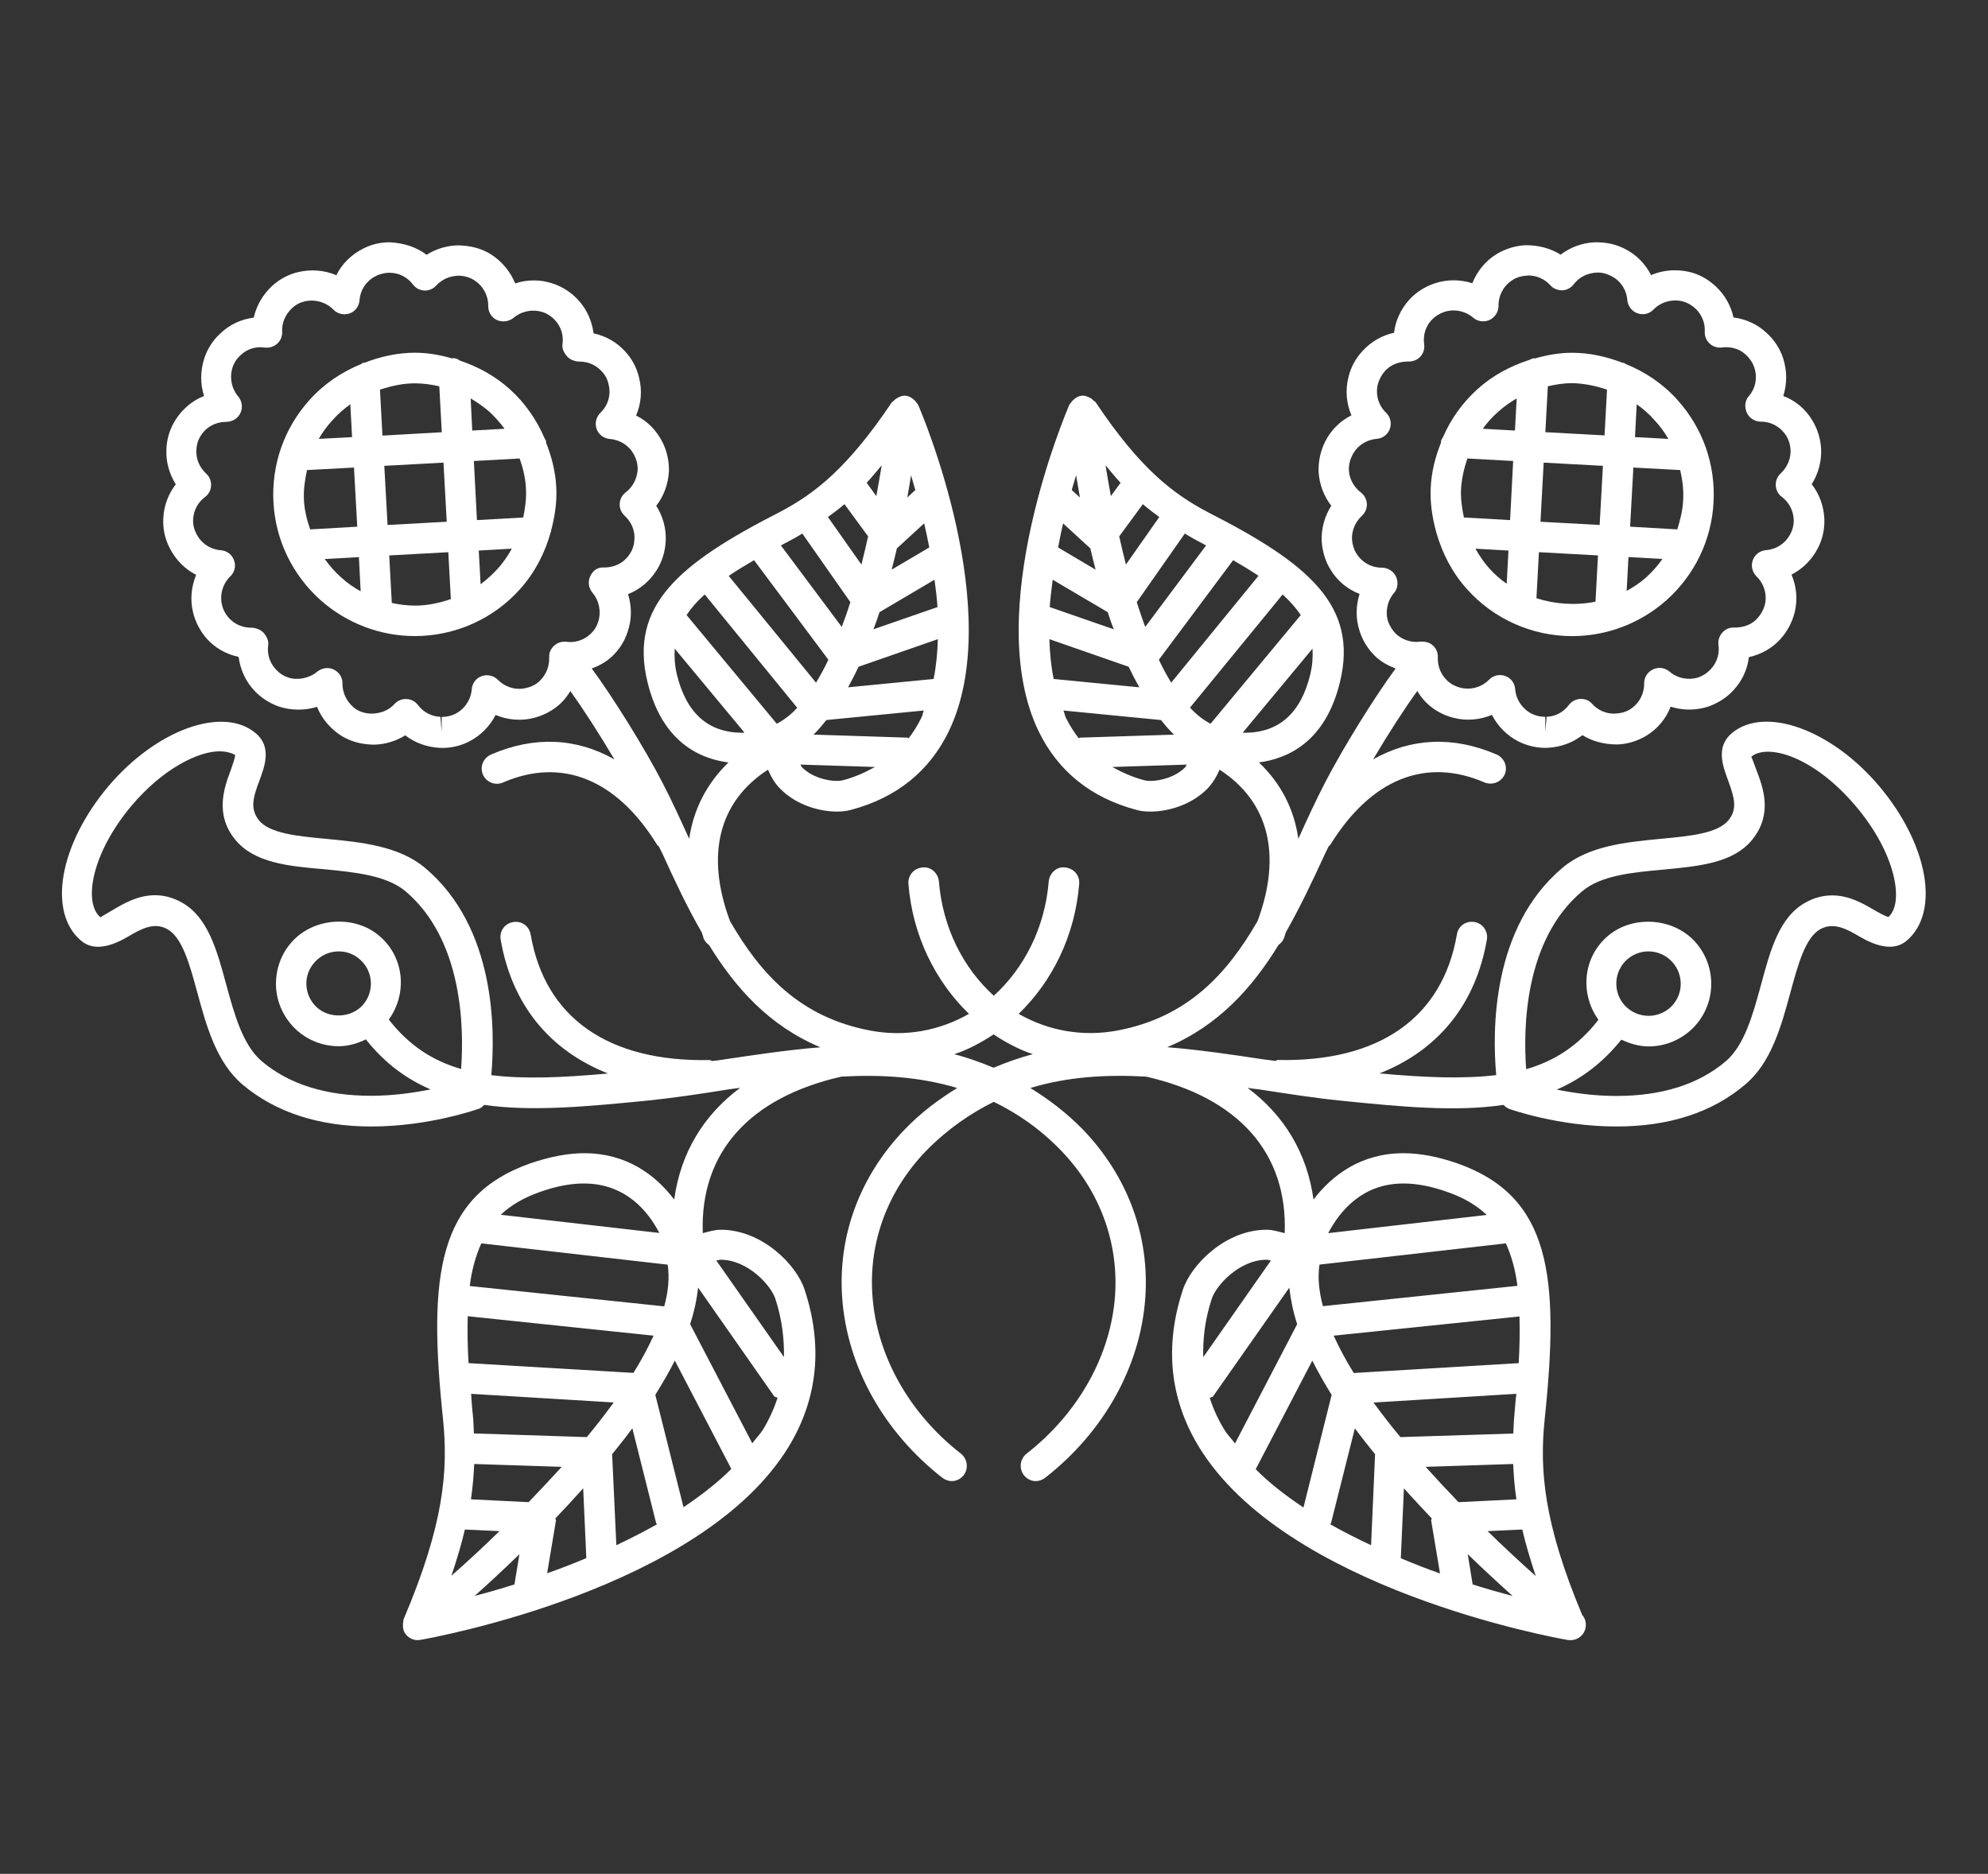 <svg width="192" height="181" viewBox="0 0 192 181" fill="none" xmlns="http://www.w3.org/2000/svg">
<rect x="0" y="0" width="192" height="181" fill="#333333" stroke="none"/>
<path d="M181.503 75.949C176.89 70.478 170.463 68.149 167.263 70.815C165.677 72.15 166.396 74.008 166.895 75.373C167.509 77.039 167.82 78.133 166.942 79.222C165.896 80.508 163.219 80.761 160.394 81.025C157.131 81.339 153.443 81.68 150.909 83.82C144.045 89.596 144.12 99.573 144.505 103.847C141.357 104.231 137.641 104.088 133.229 103.685C138.835 101.48 142.506 97.08 143.603 90.762C143.735 89.957 143.212 89.2 142.408 89.061C141.558 88.917 140.834 89.464 140.707 90.256C139.329 98.298 133.205 102.606 123.399 102.387C123.301 102.387 123.261 102.468 123.17 102.48C122.791 102.421 122.417 102.376 122.032 102.331C118.999 101.871 115.869 101.406 112.727 101.153C117.645 99.09 120.942 95.427 123.475 91.279C123.688 91.124 123.872 90.916 123.986 90.665C124.067 90.469 124.113 90.274 124.175 90.072C125.589 87.591 126.806 84.998 127.961 82.49C128.082 82.238 128.191 82.007 128.318 81.756C128.375 81.698 128.444 81.649 128.49 81.586C132.407 75.256 137.681 73.121 143.379 75.581C144.114 75.879 144.981 75.558 145.321 74.811C145.642 74.062 145.287 73.216 144.546 72.881C140.324 71.063 136.246 71.292 132.616 73.352C134.086 70.856 135.677 68.409 136.878 66.746C137.154 67.203 137.482 67.628 137.883 67.998C138.607 68.662 139.485 69.121 140.446 69.352C141.651 69.65 142.949 69.535 144.087 69.052C144.65 70.144 145.545 71.063 146.672 71.629C147.481 72.028 148.355 72.24 149.273 72.24C149.296 72.24 149.504 72.229 149.527 72.229C150.744 72.163 151.876 71.746 152.83 71.011C153.771 71.597 154.909 71.91 156.168 71.91C156.179 71.91 156.179 71.91 156.189 71.91C157.154 71.887 158.12 71.591 159.01 71.063C160.101 70.39 160.906 69.414 161.348 68.262C162.52 68.633 163.796 68.644 165.024 68.239C165.954 67.898 166.805 67.363 167.437 66.646C168.259 65.77 168.77 64.636 168.908 63.475C170.091 63.211 171.171 62.611 171.975 61.707C172.619 60.983 173.09 60.107 173.332 59.136C173.63 57.907 173.505 56.623 173.022 55.506C174.119 54.94 175.008 54.048 175.584 52.919C176.032 52.043 176.238 51.077 176.193 50.078C176.13 48.86 175.71 47.721 174.975 46.773C175.607 45.761 175.939 44.578 175.883 43.349C175.825 42.35 175.52 41.397 175.021 40.589C174.372 39.501 173.401 38.697 172.229 38.249C172.603 37.086 172.603 35.813 172.212 34.601C171.902 33.662 171.35 32.814 170.615 32.154C169.742 31.332 168.616 30.815 167.421 30.666C167.168 29.514 166.565 28.448 165.675 27.633C164.928 26.944 164.072 26.473 163.101 26.254C161.883 25.979 160.573 26.091 159.459 26.573C158.896 25.467 158 24.56 156.881 24.014C156.076 23.609 155.169 23.39 154.031 23.402C152.819 23.457 151.682 23.874 150.722 24.598C149.78 24.003 148.642 23.684 147.344 23.684C147.333 23.684 147.322 23.684 147.31 23.684C146.322 23.745 145.368 24.044 144.541 24.543C143.456 25.21 142.657 26.198 142.197 27.361C141.026 26.973 139.694 26.984 138.556 27.375C137.62 27.685 136.765 28.23 136.098 28.96C135.283 29.868 134.777 30.974 134.633 32.143C133.473 32.396 132.41 33.003 131.594 33.905C130.916 34.628 130.445 35.498 130.221 36.48C129.917 37.72 130.037 38.984 130.52 40.121C129.411 40.673 128.526 41.56 127.963 42.696C127.539 43.557 127.32 44.539 127.349 45.561C127.418 46.779 127.849 47.907 128.572 48.856C127.935 49.855 127.602 51.036 127.648 52.268C127.717 53.29 128.01 54.244 128.504 55.025C129.158 56.114 130.135 56.917 131.307 57.371C130.934 58.543 130.922 59.818 131.325 61.002C131.623 61.932 132.175 62.789 132.917 63.483C133.474 63.977 134.112 64.319 134.789 64.572C132.755 67.326 129.699 72.254 127.965 75.612C127.075 77.335 126.23 79.165 125.391 81.023C124.995 78.171 123.714 75.678 121.589 73.648C124.335 73.282 128.011 71.695 129.413 65.878C131.216 58.471 126.333 54.413 116.696 49.495C113.237 47.683 110.067 45.208 105.822 38.861C105.764 38.777 105.67 38.737 105.598 38.685C105.523 38.597 105.474 38.562 105.382 38.49C105.075 38.315 104.771 38.18 104.474 38.226C104.462 38.226 104.462 38.226 104.462 38.226C104.462 38.226 104.462 38.226 104.451 38.226C104.098 38.271 103.834 38.455 103.592 38.697C103.529 38.754 103.469 38.82 103.44 38.889C103.391 38.961 103.317 39.013 103.276 39.101C102.924 39.915 94.758 59.137 100.315 70.649C102.188 74.488 105.35 77.059 109.75 78.228C110.158 78.354 110.605 78.394 111.129 78.394C112.72 78.394 114.995 77.811 116.591 76.2C117.12 75.661 117.493 75.017 117.786 74.347C122.537 77.418 123.829 82.565 121.458 88.966C118.488 94.113 114.69 98.25 107.958 99.536C104.552 100.179 101.223 99.564 98.382 97.933C101.668 94.757 103.822 90.346 104.227 85.388C104.305 84.564 103.698 83.869 102.88 83.794C102.081 83.671 101.364 84.323 101.286 85.141C100.922 89.565 98.957 93.471 95.981 96.182C92.989 93.471 91.042 89.565 90.677 85.141C90.599 84.317 89.881 83.683 89.083 83.794C88.258 83.869 87.669 84.564 87.736 85.388C88.135 90.346 90.306 94.757 93.581 97.933C90.723 99.564 87.405 100.196 83.999 99.536C77.264 98.25 73.47 94.113 70.5 88.966C68.125 82.565 69.417 77.418 74.171 74.347C74.464 75.017 74.829 75.678 75.366 76.2C76.96 77.811 79.218 78.394 80.829 78.394C81.349 78.394 81.8 78.335 82.193 78.228C86.594 77.059 89.765 74.488 91.629 70.649C97.189 59.137 89.029 39.897 88.67 39.101C88.631 39.001 88.547 38.972 88.513 38.889C88.467 38.802 88.4 38.753 88.355 38.697C88.119 38.455 87.838 38.271 87.497 38.226C87.486 38.226 87.486 38.226 87.486 38.226C87.486 38.226 87.486 38.226 87.474 38.226C87.184 38.18 86.863 38.315 86.578 38.49C86.471 38.556 86.42 38.614 86.325 38.708C86.256 38.771 86.185 38.808 86.133 38.861C81.879 45.191 78.709 47.684 75.261 49.485C65.62 54.414 60.738 58.471 62.533 65.878C63.937 71.695 67.608 73.299 70.356 73.648C68.256 75.678 66.978 78.171 66.562 81.023C65.72 79.181 64.885 77.335 63.986 75.612C62.251 72.254 59.187 67.326 57.15 64.572C57.839 64.319 58.491 63.965 59.045 63.466C59.78 62.794 60.332 61.938 60.619 61.019C61.032 59.836 61.021 58.562 60.656 57.389C61.791 56.95 62.768 56.125 63.431 55.059C63.937 54.25 64.244 53.296 64.296 52.242C64.351 51.036 64.02 49.867 63.38 48.856C64.103 47.937 64.526 46.785 64.603 45.55C64.633 44.562 64.414 43.574 63.992 42.732C63.426 41.599 62.534 40.673 61.434 40.139C61.916 39.001 62.039 37.75 61.727 36.508C61.5 35.52 61.04 34.662 60.363 33.933C59.571 33.068 58.545 32.462 57.322 32.198C57.181 31.014 56.675 29.88 55.845 28.978C55.181 28.257 54.334 27.697 53.412 27.398C52.252 26.985 50.934 26.985 49.759 27.376C49.282 26.216 48.458 25.228 47.4 24.556C46.57 24.045 45.605 23.746 44.335 23.7C43.227 23.7 42.13 24.022 41.199 24.611C40.245 23.886 39.038 23.47 37.629 23.404C36.722 23.404 35.845 23.611 35.075 24.015C33.953 24.576 33.027 25.474 32.482 26.586C31.371 26.103 30.069 25.992 28.841 26.273C27.881 26.486 27.005 26.957 26.265 27.634C25.382 28.467 24.771 29.509 24.507 30.684C23.312 30.827 22.201 31.344 21.325 32.169C20.59 32.826 20.035 33.673 19.731 34.613C19.337 35.831 19.337 37.097 19.708 38.249C18.57 38.697 17.6 39.521 16.931 40.589C16.414 41.408 16.112 42.361 16.072 43.383C16.011 44.601 16.347 45.773 16.976 46.783C16.252 47.714 15.824 48.866 15.77 50.09C15.723 51.089 15.93 52.053 16.381 52.919C16.958 54.065 17.846 54.972 18.946 55.523C18.484 56.641 18.339 57.919 18.647 59.159C18.877 60.098 19.348 60.995 19.994 61.718C20.781 62.583 21.817 63.189 23.047 63.453C23.193 64.636 23.704 65.771 24.517 66.658C25.164 67.371 26.011 67.928 26.964 68.258C28.145 68.64 29.458 68.64 30.618 68.276C31.069 69.404 31.893 70.392 32.982 71.082C33.841 71.604 34.811 71.895 36.029 71.929C37.135 71.929 38.223 71.604 39.139 71.03C40.076 71.753 41.222 72.169 42.445 72.236C42.468 72.236 42.663 72.248 42.675 72.248C43.605 72.248 44.487 72.041 45.286 71.636C46.403 71.07 47.316 70.151 47.863 69.061C49 69.543 50.321 69.658 51.504 69.359C52.458 69.129 53.339 68.671 54.08 68.006C54.479 67.642 54.804 67.211 55.086 66.754C56.281 68.417 57.863 70.852 59.334 73.349C55.703 71.289 51.616 71.06 47.412 72.889C46.67 73.225 46.317 74.069 46.639 74.819C46.969 75.565 47.834 75.913 48.569 75.588C54.256 73.13 59.54 75.252 63.458 81.593C63.504 81.676 63.582 81.711 63.638 81.775C63.756 82.016 63.874 82.246 63.998 82.498C65.133 85.005 66.35 87.599 67.781 90.081C67.855 90.276 67.904 90.459 67.961 90.672C68.084 90.936 68.268 91.132 68.481 91.286C71.031 95.433 74.302 99.098 79.231 101.161C76.086 101.414 72.956 101.885 69.914 102.338C69.543 102.402 69.155 102.448 68.785 102.487C68.685 102.465 68.656 102.395 68.549 102.395C58.767 102.597 52.627 98.317 51.251 90.264C51.115 89.471 50.392 88.919 49.55 89.069C48.738 89.207 48.203 89.965 48.355 90.769C49.449 97.088 53.12 101.487 58.726 103.693C54.309 104.096 50.587 104.245 47.45 103.854C47.827 99.575 47.91 89.603 41.046 83.828C38.498 81.693 34.81 81.346 31.556 81.033C28.727 80.769 26.044 80.516 25.004 79.229C24.134 78.124 24.433 77.047 25.062 75.381C25.567 74.017 26.268 72.141 24.697 70.823C21.52 68.146 15.07 70.499 10.462 75.958C5.721 81.588 4.575 88.133 7.84 90.873C9.115 91.954 10.873 91.356 12.387 90.46C13.644 89.714 14.897 89.047 16.158 89.748C17.614 90.563 18.315 93.147 19.062 95.894C19.921 99.054 20.898 102.637 23.439 104.775C26.61 107.44 30.792 108.813 35.856 108.813C41.428 108.813 46.069 107.158 46.273 107.09C46.463 107.015 46.627 106.882 46.755 106.728C51.437 107.394 56.756 106.877 62.466 106.319C65.056 106.055 67.731 105.653 70.407 105.222C70.772 105.176 71.119 105.119 71.484 105.079C67.908 107.744 65.726 111.403 65.114 115.867C63.296 113.477 60.501 111.393 56.437 111.393C54.814 111.393 53.057 111.743 51.198 112.38C42.237 115.551 41.327 123.209 42.786 137.069C43.303 142.096 42.855 147.293 38.992 156.381C38.947 156.473 38.97 156.576 38.947 156.668C38.927 156.771 38.915 156.817 38.915 156.91C38.904 157.272 38.97 157.588 39.188 157.863H39.199C39.199 157.876 39.199 157.876 39.199 157.876C39.487 158.237 39.908 158.427 40.339 158.427C40.428 158.427 40.503 158.415 40.592 158.405C41.698 158.21 67.886 153.511 76.227 139.649C78.984 135.054 79.489 129.964 77.709 124.577C76.95 122.21 73.628 118.786 69.61 118.786C69.016 118.786 68.45 118.969 67.875 119.114C67.591 111.359 72.345 106.023 81.262 103.996C85.091 103.778 88.862 104.018 92.444 105.093C90.686 106.183 88.974 107.431 87.352 109.125C83.049 113.605 80.909 119.35 81.338 125.358C81.809 131.986 85.338 138.316 91.02 142.751C91.287 142.946 91.609 143.067 91.916 143.067C92.345 143.067 92.775 142.872 93.068 142.498C93.568 141.861 93.439 140.925 92.81 140.419C87.786 136.501 84.665 130.929 84.256 125.122C83.891 119.964 85.738 115.001 89.458 111.152C91.517 109.055 93.709 107.562 95.975 106.43C98.27 107.545 100.444 109.038 102.492 111.152C106.2 115.001 108.038 119.964 107.694 125.122C107.286 130.912 104.158 136.501 99.141 140.419C98.511 140.925 98.389 141.838 98.888 142.498C99.176 142.866 99.611 143.067 100.04 143.067C100.364 143.067 100.669 142.946 100.933 142.751C106.62 138.316 110.147 131.987 110.612 125.358C111.037 119.355 108.901 113.605 104.604 109.125C102.981 107.458 101.27 106.183 99.511 105.093C103.092 104.007 106.862 103.777 110.699 103.996C119.613 106.029 124.363 111.36 124.077 119.114C123.497 118.976 122.94 118.786 122.33 118.786C118.327 118.786 115.012 122.21 114.243 124.577C112.456 129.988 112.967 135.053 115.725 139.649C124.065 153.51 150.248 158.21 151.361 158.405C151.448 158.416 151.522 158.427 151.615 158.427C151.643 158.427 151.667 158.427 151.689 158.427C152.504 158.427 153.16 157.778 153.16 156.956C153.16 156.594 153.039 156.256 152.81 156.002C149.099 147.157 148.673 142.021 149.185 137.081C150.644 123.209 149.748 115.562 140.769 112.38C138.937 111.743 137.173 111.393 135.542 111.393C131.486 111.393 128.683 113.477 126.857 115.867C126.242 111.404 124.048 107.745 120.487 105.079C120.848 105.137 121.199 105.194 121.561 105.222C124.25 105.635 126.897 106.055 129.505 106.319C135.216 106.894 140.534 107.422 145.209 106.728C145.342 106.865 145.509 106.992 145.698 107.09C145.882 107.158 150.523 108.813 156.113 108.813C161.179 108.813 165.361 107.463 168.532 104.775C171.082 102.655 172.048 99.054 172.909 95.894C173.656 93.148 174.356 90.564 175.81 89.748C177.08 89.059 178.332 89.714 179.578 90.46C181.099 91.345 182.858 91.954 184.139 90.873C187.392 88.125 186.237 81.579 181.503 75.949ZM104.313 71.251C104.255 71.251 104.218 71.309 104.177 71.309C103.718 70.709 103.313 70.069 102.948 69.344C102.836 69.126 102.812 68.862 102.707 68.632L112.13 69.552C112.526 70.057 112.957 70.552 113.382 70.962L104.313 71.251ZM121.544 55.616L113.113 65.943C112.7 65.257 112.291 64.522 111.923 63.726L119.097 54.111C119.989 54.628 120.822 55.133 121.544 55.616ZM101.348 61.739L109.005 64.404C109.333 65.091 109.671 65.751 110.034 66.391L101.764 65.585C101.507 64.344 101.389 63.062 101.348 61.739ZM101.383 58.64C101.442 57.77 101.556 56.868 101.67 55.998L106.984 59.133C107.156 59.697 107.352 60.239 107.564 60.785L101.383 58.64ZM104.301 48.057L103.506 47.333C103.643 46.84 103.795 46.368 103.93 45.911C104.042 46.585 104.166 47.309 104.301 48.057ZM105.255 52.927C105.267 52.938 105.283 52.927 105.295 52.938C105.447 53.628 105.637 54.329 105.812 55.026L102.191 52.881C102.33 52.086 102.5 51.316 102.673 50.557L105.255 52.927ZM126.542 65.151C125.646 68.885 123.504 70.78 120.224 70.78C120.138 70.78 120.097 70.769 120.023 70.769L126.761 62.655C126.806 63.44 126.756 64.266 126.542 65.151ZM125.629 59.41L116.915 69.91C116.214 69.545 115.571 69.039 114.928 68.356L123.877 57.422C124.607 58.085 125.181 58.752 125.629 59.41ZM116.484 52.686L110.608 60.555C110.315 59.785 110.052 58.979 109.787 58.168L114.429 51.539C114.727 51.709 115.043 51.916 115.331 52.069C115.761 52.286 116.094 52.48 116.484 52.686ZM111.964 49.94L108.741 54.533C108.505 53.628 108.299 52.703 108.092 51.809L110.379 48.699C110.913 49.168 111.435 49.55 111.964 49.94ZM108.224 46.634L107.287 47.921C107.104 46.887 106.92 45.884 106.771 44.945C107.259 45.517 107.759 46.141 108.224 46.634ZM111.096 75.433C110.763 75.433 110.568 75.384 110.486 75.362C109.337 75.048 108.35 74.603 107.42 74.086L114.623 73.856C114.554 73.94 114.525 74.026 114.462 74.12C113.578 75.019 112.136 75.433 111.096 75.433ZM134.642 57.27C135.016 56.833 135.061 56.21 134.819 55.693C134.578 55.151 134.015 54.834 133.452 54.834C132.436 54.834 131.522 54.315 130.988 53.444C130.747 53.069 130.61 52.586 130.575 52.091C130.541 51.233 130.897 50.417 131.536 49.817C131.863 49.515 132.035 49.092 132.012 48.657C131.989 48.235 131.77 47.815 131.408 47.551C130.754 47.045 130.305 46.241 130.277 45.417C130.259 44.911 130.37 44.441 130.599 43.981C131.041 43.088 131.937 42.477 132.96 42.393C133.54 42.347 134.034 41.97 134.23 41.428C134.425 40.877 134.287 40.27 133.862 39.863C133.127 39.153 132.828 38.128 133.068 37.129C133.196 36.646 133.425 36.224 133.747 35.853C134.299 35.241 135.057 34.922 136.01 34.922C136.021 34.922 136.021 34.922 136.021 34.922C136.47 34.922 136.883 34.776 137.182 34.44C137.48 34.116 137.606 33.682 137.544 33.245C137.423 32.392 137.676 31.547 138.256 30.916C138.595 30.56 138.991 30.304 139.474 30.135C140.415 29.811 141.507 30.028 142.283 30.686C142.72 31.065 143.34 31.145 143.869 30.904C144.386 30.651 144.73 30.123 144.725 29.551C144.707 28.529 145.242 27.563 146.097 27.035C146.488 26.782 146.965 26.647 147.603 26.61C148.43 26.61 149.189 26.957 149.739 27.563C150.038 27.899 150.44 28.035 150.888 28.046C151.325 28.024 151.728 27.805 151.991 27.458C152.515 26.768 153.313 26.352 154.324 26.323C154.761 26.323 155.174 26.441 155.576 26.647C156.478 27.07 157.092 27.98 157.162 28.974C157.22 29.551 157.575 30.045 158.116 30.251C158.673 30.459 159.276 30.335 159.69 29.904C160.408 29.169 161.464 28.87 162.476 29.099C162.918 29.214 163.337 29.433 163.716 29.775C164.348 30.363 164.693 31.173 164.646 32.052C164.628 32.486 164.807 32.91 165.129 33.198C165.451 33.499 165.911 33.62 166.312 33.563C167.18 33.445 168.036 33.709 168.639 34.287C169.007 34.635 169.265 35.022 169.426 35.482C169.759 36.469 169.553 37.538 168.869 38.3C168.507 38.733 168.473 39.356 168.713 39.876C168.943 40.404 169.512 40.731 170.074 40.731C171.074 40.731 171.981 41.24 172.522 42.105C172.763 42.487 172.906 42.964 172.93 43.452C172.971 44.311 172.614 45.138 171.976 45.732C171.655 46.034 171.483 46.451 171.5 46.888C171.522 47.321 171.735 47.734 172.086 47.993C172.774 48.51 173.194 49.309 173.235 50.15C173.257 50.644 173.154 51.115 172.93 51.546C172.471 52.462 171.58 53.062 170.557 53.14C169.977 53.187 169.477 53.562 169.282 54.117C169.087 54.656 169.23 55.263 169.644 55.679C170.368 56.367 170.684 57.428 170.454 58.404C170.327 58.886 170.091 59.309 169.764 59.691C169.225 60.302 168.46 60.621 167.502 60.621C167.496 60.621 167.49 60.621 167.49 60.621C167.042 60.598 166.628 60.767 166.335 61.115C166.042 61.44 165.916 61.874 165.967 62.31C166.094 63.127 165.824 63.996 165.232 64.634C164.911 64.99 164.497 65.263 164.043 65.426C163.113 65.737 161.992 65.533 161.246 64.875C160.797 64.496 160.177 64.404 159.653 64.657C159.119 64.899 158.792 65.416 158.792 66.005C158.804 67.038 158.286 67.981 157.442 68.508C157.005 68.784 156.546 68.908 155.896 68.934C155.081 68.934 154.317 68.598 153.77 67.991C153.472 67.667 153.161 67.508 152.616 67.508C152.191 67.543 151.771 67.75 151.507 68.109C150.99 68.798 150.209 69.215 149.37 69.232L149.243 70.714V69.243C148.773 69.243 148.336 69.136 147.933 68.944C147.038 68.485 146.417 67.591 146.337 66.577C146.291 65.977 145.924 65.483 145.36 65.29C145.217 65.23 145.039 65.207 144.867 65.207C144.493 65.207 144.097 65.356 143.81 65.656C143.121 66.368 142.059 66.677 141.076 66.437C140.594 66.319 140.168 66.104 139.806 65.772C139.168 65.184 138.83 64.386 138.864 63.473C138.882 63.051 138.709 62.62 138.376 62.338C138.048 62.036 137.623 61.961 137.192 61.974C136.377 62.103 135.481 61.833 134.86 61.261C134.498 60.926 134.239 60.503 134.061 60.032C133.768 59.096 133.982 58.028 134.642 57.27ZM72.826 54.111L80.003 63.726C79.632 64.522 79.225 65.257 78.813 65.943L70.378 55.627C71.102 55.133 71.944 54.628 72.826 54.111ZM82.918 64.404L90.578 61.739C90.537 63.062 90.42 64.344 90.166 65.585L81.906 66.391C82.255 65.751 82.602 65.091 82.918 64.404ZM89.748 52.881L86.114 55.026C86.289 54.328 86.476 53.628 86.631 52.938C86.643 52.927 86.66 52.938 86.671 52.927L89.253 50.552C89.437 51.31 89.596 52.086 89.748 52.881ZM87.625 48.057C87.76 47.309 87.884 46.586 87.99 45.911C88.119 46.367 88.266 46.839 88.401 47.333L87.625 48.057ZM84.943 59.133L90.253 55.998C90.377 56.867 90.484 57.769 90.544 58.64L84.36 60.785C84.567 60.233 84.759 59.691 84.943 59.133ZM79.808 69.551L89.219 68.631C89.125 68.861 89.096 69.125 88.979 69.343C88.625 70.067 88.22 70.707 87.761 71.308C87.701 71.308 87.666 71.251 87.626 71.251L78.573 70.96C78.994 70.551 79.409 70.056 79.808 69.551ZM81.43 75.361C81.339 75.383 81.143 75.432 80.819 75.432C79.785 75.432 78.343 75.019 77.461 74.119C77.378 74.024 77.355 73.939 77.304 73.855L84.502 74.085C83.568 74.609 82.579 75.057 81.43 75.361ZM85.155 44.945C85.005 45.885 84.82 46.888 84.636 47.921L83.702 46.634C84.168 46.141 84.668 45.517 85.155 44.945ZM81.559 48.7L83.842 51.81C83.636 52.703 83.431 53.629 83.196 54.534L79.959 49.941C80.491 49.55 81.014 49.168 81.559 48.7ZM77.49 51.539L82.131 58.168C81.867 58.998 81.591 59.785 81.295 60.555L75.419 52.686C75.812 52.468 76.154 52.286 76.574 52.069C76.878 51.917 77.191 51.709 77.49 51.539ZM68.061 57.422L76.996 68.368C76.385 69.035 75.71 69.551 75.02 69.91L66.309 59.41C66.742 58.752 67.314 58.085 68.061 57.422ZM65.372 65.151C65.163 64.266 65.114 63.44 65.163 62.655L71.904 70.769C71.821 70.769 71.781 70.78 71.703 70.78C68.402 70.78 66.28 68.885 65.372 65.151ZM53.528 62.362C53.192 62.649 53.019 63.075 53.039 63.485C53.074 64.381 52.731 65.197 52.103 65.797C51.738 66.133 51.308 66.352 50.822 66.449C49.88 66.713 48.78 66.38 48.09 65.668C47.697 65.269 47.079 65.116 46.539 65.303C45.979 65.498 45.609 65.991 45.563 66.587C45.474 67.598 44.874 68.497 43.969 68.956C43.573 69.149 43.117 69.254 42.656 69.254V70.725L42.538 69.243C41.68 69.208 40.899 68.803 40.378 68.114C40.114 67.761 39.715 67.548 39.272 67.52C39.237 67.52 39.215 67.52 39.192 67.52C38.79 67.52 38.38 67.689 38.104 68.002C37.543 68.608 36.786 68.933 35.808 68.933H35.798C35.327 68.918 34.868 68.792 34.451 68.551C33.592 67.99 33.075 67.049 33.075 66.015C33.087 65.421 32.74 64.909 32.217 64.668C31.697 64.415 31.079 64.522 30.628 64.886C29.87 65.526 28.698 65.739 27.851 65.449C27.363 65.291 26.952 65.015 26.622 64.633C26.045 64.019 25.775 63.137 25.904 62.309C25.963 61.896 25.746 61.457 25.47 61.138C25.192 60.825 24.686 60.632 24.264 60.632C23.411 60.632 22.664 60.296 22.121 59.712C21.783 59.337 21.541 58.885 21.44 58.426C21.204 57.427 21.52 56.379 22.238 55.678C22.658 55.29 22.81 54.667 22.603 54.126C22.416 53.572 21.916 53.196 21.328 53.15C20.291 53.067 19.42 52.472 18.955 51.544C18.74 51.131 18.628 50.662 18.651 50.169C18.697 49.307 19.11 48.526 19.797 48.009C20.156 47.745 20.363 47.355 20.386 46.903C20.409 46.473 20.24 46.044 19.915 45.751C19.274 45.157 18.915 44.338 18.964 43.48C18.986 42.974 19.121 42.503 19.375 42.11C19.903 41.251 20.811 40.751 21.868 40.751C22.474 40.726 22.974 40.421 23.221 39.893C23.463 39.373 23.382 38.755 23.017 38.31C22.351 37.52 22.152 36.475 22.457 35.493C22.61 35.034 22.873 34.635 23.259 34.287C23.87 33.704 24.703 33.44 25.588 33.574C25.998 33.626 26.447 33.491 26.768 33.204C27.093 32.917 27.268 32.491 27.251 32.064C27.205 31.199 27.552 30.375 28.194 29.781C28.559 29.427 28.98 29.215 29.423 29.112C30.41 28.882 31.488 29.181 32.211 29.917C32.605 30.33 33.234 30.466 33.78 30.271C34.323 30.073 34.682 29.57 34.723 28.995C34.806 27.976 35.407 27.088 36.334 26.648C36.705 26.453 37.305 26.318 37.729 26.353C38.582 26.376 39.352 26.789 39.874 27.47C40.138 27.824 40.535 28.042 40.98 28.064C41.417 28.076 41.839 27.912 42.129 27.582C42.703 26.971 43.455 26.629 44.381 26.629C44.392 26.629 44.392 26.629 44.392 26.629C44.909 26.66 45.38 26.801 45.78 27.053C46.638 27.582 47.17 28.546 47.152 29.569C47.147 30.152 47.48 30.675 47.997 30.916C48.528 31.146 49.14 31.065 49.591 30.707C50.369 30.052 51.426 29.842 52.409 30.146C52.879 30.304 53.276 30.571 53.597 30.916C54.192 31.559 54.456 32.418 54.322 33.259C54.259 33.675 54.485 34.109 54.77 34.422C55.045 34.753 55.562 34.928 55.982 34.928C56.821 34.928 57.575 35.27 58.127 35.882C58.458 36.235 58.682 36.651 58.779 37.145C59.032 38.133 58.727 39.164 57.987 39.877C57.575 40.27 57.426 40.888 57.622 41.439C57.817 41.988 58.323 42.358 58.903 42.404C59.94 42.494 60.816 43.082 61.275 44.004C61.493 44.441 61.603 44.911 61.586 45.375C61.528 46.233 61.109 47.041 60.446 47.545C60.092 47.809 59.874 48.212 59.852 48.651C59.818 49.088 59.998 49.509 60.323 49.811C60.964 50.397 61.323 51.21 61.277 52.052C61.255 52.581 61.117 53.063 60.858 53.451C60.336 54.31 59.431 54.815 58.348 54.815C57.702 54.769 57.242 55.128 57.001 55.674C56.754 56.194 56.848 56.8 57.224 57.263C57.876 58.024 58.084 59.092 57.771 60.069C57.63 60.517 57.366 60.939 57.001 61.264C56.377 61.842 55.47 62.124 54.666 61.988C54.275 61.957 53.843 62.06 53.528 62.362ZM35.821 105.846C31.463 105.846 27.916 104.731 25.286 102.514C23.45 100.963 22.641 97.988 21.851 95.115C20.947 91.761 20.082 88.579 17.552 87.174C16.716 86.703 15.857 86.473 14.975 86.473C13.324 86.473 11.951 87.267 10.876 87.909C10.441 88.165 9.771 88.549 9.699 88.606C8.022 87.197 8.841 82.426 12.691 77.843C15.756 74.203 19.186 72.572 21.204 72.572C21.856 72.572 22.394 72.745 22.703 72.919C22.733 73.15 22.463 73.873 22.299 74.355C21.669 76.044 20.705 78.609 22.703 81.091C24.539 83.342 27.804 83.666 31.268 83.959C34.232 84.25 37.285 84.537 39.138 86.07C44.709 90.761 44.827 99.285 44.532 103.26C41.763 102.455 39.497 100.973 37.55 98.486C39.31 96.039 39.087 92.627 36.791 90.536C34.433 88.365 30.415 88.56 28.244 90.921C27.144 92.104 26.604 93.655 26.655 95.275C26.727 96.871 27.428 98.364 28.614 99.468C29.731 100.49 31.191 101.059 32.704 101.059C33.626 101.059 34.527 100.795 35.338 100.399C37.15 102.691 39.244 104.218 41.579 105.23C39.957 105.558 37.981 105.846 35.821 105.846ZM30.605 97.309C29.993 96.746 29.628 95.971 29.591 95.149C29.55 94.323 29.838 93.547 30.41 92.921C31.01 92.266 31.834 91.899 32.722 91.899C33.497 91.899 34.238 92.186 34.805 92.714C36.08 93.874 36.163 95.85 35.008 97.114C33.891 98.332 31.82 98.418 30.605 97.309ZM72.656 139.415L66.65 127.903C67.05 126.697 67.297 125.525 67.42 124.371L74.761 134.859C74.857 134.98 74.992 134.952 75.103 135.02C74.749 136.077 74.291 137.1 73.695 138.082C73.397 138.564 72.978 138.966 72.656 139.415ZM46.485 120.102L64.485 122.159C64.666 123.388 64.556 124.737 64.149 126.186L45.367 124.222C45.575 122.562 45.974 121.251 46.485 120.102ZM63.12 129.017C62.587 130.189 61.943 131.384 61.179 132.613L45.251 131.671C45.151 129.994 45.138 128.511 45.173 127.139L63.12 129.017ZM56.673 138.816L45.767 138.461C45.738 137.868 45.733 137.277 45.675 136.749C45.586 135.98 45.549 135.348 45.498 134.636L59.273 135.469C58.462 136.588 57.592 137.702 56.673 138.816ZM51.055 145.101L45.486 144.826C45.662 143.595 45.75 142.482 45.8 141.413L54.25 141.689C53.192 142.848 52.126 143.981 51.055 145.101ZM44.897 147.743L48.237 147.898C46.62 149.489 45.037 150.937 43.599 152.206C44.127 150.621 44.586 149.11 44.897 147.743ZM50.167 150.126L49.685 153.045C48.31 153.482 47.002 153.854 45.839 154.154C47.126 153.017 48.596 151.649 50.167 150.126ZM53.637 146.669C54.533 145.726 55.431 144.767 56.325 143.762L56.626 150.505C55.349 151.045 54.085 151.539 52.843 151.965L53.696 146.864C53.696 146.801 53.637 146.743 53.637 146.669ZM59.12 140.471C59.786 139.644 60.456 138.805 61.072 137.966L63.368 147.111C63.379 147.157 63.431 147.18 63.456 147.238C62.167 147.962 60.866 148.622 59.527 149.26L59.12 140.471ZM63.289 134.727C63.99 133.618 64.62 132.522 65.174 131.423L70.632 141.89C69.284 143.234 67.69 144.463 66.013 145.59L63.289 134.727ZM52.138 115.14C53.663 114.593 55.085 114.318 56.386 114.318C60.404 114.318 62.587 116.983 63.678 119.097L48.361 117.339C49.357 116.403 50.597 115.68 52.138 115.14ZM74.884 125.456C75.525 127.42 75.743 129.275 75.714 131.085L69.178 121.756C69.307 121.745 69.462 121.683 69.591 121.683C72.219 121.683 74.465 124.164 74.884 125.456ZM145.436 120.102C145.953 121.251 146.343 122.561 146.551 124.204L127.767 126.168C127.382 124.732 127.25 123.382 127.434 122.153L145.436 120.102ZM118.247 138.099C117.633 137.099 117.173 136.076 116.841 135.036C116.939 134.951 117.088 134.979 117.168 134.865L124.521 124.376C124.647 125.512 124.889 126.702 125.279 127.908L119.276 139.431C118.938 138.966 118.524 138.576 118.247 138.099ZM126.743 131.43C127.306 132.538 127.915 133.623 128.61 134.738L125.887 145.618C124.216 144.493 122.618 143.285 121.274 141.918L126.743 131.43ZM128.553 147.111L130.852 137.966C131.471 138.806 132.137 139.644 132.804 140.471L132.419 149.259C131.075 148.627 129.771 147.973 128.472 147.237C128.478 147.174 128.541 147.157 128.553 147.111ZM140.863 145.101C139.789 143.986 138.731 142.848 137.687 141.689L146.142 141.413C146.189 142.482 146.269 143.595 146.453 144.826L140.863 145.101ZM146.251 136.76C146.193 137.3 146.189 137.892 146.153 138.471L135.25 138.816C134.331 137.713 133.464 136.587 132.653 135.478L146.452 134.634C146.355 135.347 146.325 135.991 146.251 136.76ZM135.59 143.762C136.485 144.767 137.387 145.726 138.279 146.669C138.279 146.743 138.21 146.795 138.22 146.864L139.077 151.988C137.836 151.552 136.566 151.058 135.29 150.517L135.59 143.762ZM141.753 150.126C143.327 151.649 144.809 153.011 146.091 154.165C144.919 153.854 143.621 153.486 142.23 153.05L141.753 150.126ZM143.667 147.898L147.022 147.743C147.332 149.105 147.791 150.621 148.32 152.235C146.859 150.937 145.304 149.488 143.667 147.898ZM146.676 131.671L130.747 132.625C129.978 131.395 129.34 130.19 128.805 129.018L146.75 127.162C146.785 128.511 146.775 129.993 146.676 131.671ZM122.332 121.683C122.459 121.683 122.608 121.745 122.745 121.756L116.208 131.096C116.162 129.275 116.381 127.42 117.035 125.445C117.45 124.164 119.701 121.683 122.332 121.683ZM135.538 114.318C136.848 114.318 138.261 114.593 139.795 115.14C141.34 115.679 142.58 116.403 143.591 117.356L128.277 119.114C129.392 116.988 131.574 114.318 135.538 114.318ZM92.161 101.83C93.508 101.387 94.76 100.709 95.961 99.918C97.161 100.71 98.425 101.388 99.76 101.83C98.465 102.158 97.201 102.617 95.961 103.135C94.713 102.617 93.448 102.158 92.161 101.83ZM182.394 88.567C182.152 88.554 181.503 88.182 181.049 87.926C179.947 87.282 178.602 86.49 176.953 86.49C176.074 86.49 175.196 86.719 174.38 87.179C171.841 88.578 170.985 91.76 170.076 95.132C169.29 98.005 168.485 100.98 166.642 102.542C164.011 104.759 160.466 105.863 156.106 105.863C153.947 105.863 151.971 105.575 150.35 105.248C152.677 104.237 154.779 102.692 156.588 100.422C157.421 100.813 158.299 101.078 159.225 101.078C160.747 101.078 162.189 100.508 163.314 99.486C165.773 97.234 165.934 93.397 163.683 90.938C161.512 88.578 157.496 88.365 155.124 90.553C152.844 92.639 152.62 96.057 154.377 98.504C152.459 100.986 150.167 102.479 147.398 103.278C147.1 99.314 147.221 90.79 152.792 86.103C154.624 84.543 157.692 84.268 160.657 83.998C164.12 83.667 167.395 83.366 169.227 81.114C171.232 78.632 170.29 76.091 169.629 74.373C169.462 73.901 169.187 73.178 169.136 73.098C170.698 71.791 175.15 73.032 179.234 77.874C183.1 82.432 183.921 87.197 182.394 88.567ZM156.913 97.114C155.764 95.85 155.844 93.874 157.108 92.714C157.694 92.185 158.434 91.899 159.199 91.899C160.066 91.899 160.906 92.255 161.508 92.921C162.657 94.185 162.589 96.15 161.325 97.309C160.739 97.839 159.992 98.124 159.222 98.124C158.331 98.124 157.521 97.758 156.913 97.114Z" fill="white"/>
<path d="M138.686 51.321C138.686 51.368 138.72 51.393 138.72 51.439C139.289 53.427 140.236 55.297 141.661 56.884C144.245 59.791 147.956 61.445 151.839 61.445C155.199 61.445 158.445 60.202 160.961 57.962C163.685 55.514 165.299 52.164 165.494 48.509C165.689 44.868 164.459 41.364 162.025 38.652C160.634 37.087 158.905 35.927 157.004 35.157C156.93 35.135 156.889 35.052 156.827 35.052C156.792 35.052 156.764 35.052 156.74 35.052C156.74 35.052 156.74 35.052 156.734 35.052C155.166 34.451 153.53 34.075 151.829 34.075C150.593 34.075 149.393 34.293 148.227 34.629C148.199 34.629 148.188 34.603 148.165 34.603C147.952 34.618 147.826 34.73 147.665 34.776C145.838 35.376 144.139 36.281 142.702 37.583C141.243 38.895 140.129 40.464 139.371 42.21C139.302 42.347 139.182 42.477 139.164 42.658C139.164 42.693 139.182 42.707 139.182 42.729C138.642 44.077 138.262 45.512 138.182 47.018C138.101 48.489 138.308 49.924 138.687 51.305C138.686 51.31 138.686 51.31 138.686 51.321ZM162.558 48.346C162.507 49.308 162.277 50.227 161.99 51.137L157.435 50.873L157.75 45.163L162.272 45.405C162.491 46.356 162.622 47.343 162.558 48.346ZM154.494 50.71L148.778 50.397L149.088 44.687L154.809 44.997L154.494 50.71ZM145.843 50.239L141.385 49.986C141.19 49.068 141.058 48.139 141.11 47.169C141.179 46.169 141.408 45.205 141.719 44.288L146.141 44.529L145.843 50.239ZM142.495 52.999L145.688 53.18L145.515 56.385C144.906 55.963 144.35 55.481 143.855 54.926C143.315 54.329 142.879 53.674 142.495 52.999ZM148.388 57.786L148.629 53.337L154.333 53.651L154.092 58.119C152.197 58.498 150.232 58.373 148.388 57.786ZM157.102 57.075L157.275 53.809L160.56 53.993C160.117 54.61 159.595 55.222 158.998 55.762C158.417 56.279 157.774 56.71 157.102 57.075ZM161.128 42.393L157.906 42.223L158.073 39.052C158.698 39.498 159.302 40.016 159.83 40.629C160.325 41.163 160.767 41.763 161.128 42.393ZM155.206 37.633L154.965 42.057L149.249 41.746L149.49 37.312C150.249 37.139 151.03 37.01 151.823 37.01C152.995 37.028 154.126 37.28 155.206 37.633ZM146.481 38.486L146.314 41.588L143.207 41.415C143.626 40.827 144.12 40.281 144.694 39.775C145.235 39.282 145.843 38.851 146.481 38.486Z" fill="white"/>
<path d="M52.755 42.668C52.743 42.532 52.631 42.45 52.591 42.324C51.822 40.54 50.705 38.912 49.213 37.576C47.82 36.322 46.18 35.428 44.437 34.84C44.245 34.724 44.072 34.598 43.84 34.598C43.802 34.598 43.774 34.598 43.745 34.598C43.722 34.598 43.707 34.624 43.673 34.624C42.516 34.288 41.315 34.07 40.08 34.07C38.38 34.07 36.739 34.446 35.174 35.046C35.169 35.046 35.169 35.046 35.169 35.046C35.146 35.046 35.114 35.046 35.08 35.046C34.997 35.046 34.956 35.129 34.905 35.153C33.01 35.922 31.28 37.083 29.881 38.648C27.446 41.359 26.216 44.864 26.409 48.505C26.604 52.158 28.227 55.51 30.944 57.957C33.462 60.198 36.702 61.441 40.069 61.441C43.948 61.441 47.662 59.786 50.239 56.891C51.66 55.303 52.62 53.433 53.18 51.434C53.18 51.388 53.226 51.362 53.226 51.316C53.226 51.305 53.215 51.305 53.215 51.293C53.58 49.918 53.809 48.477 53.721 47.006C53.638 45.498 53.267 44.077 52.721 42.718C52.732 42.705 52.755 42.692 52.755 42.668ZM29.356 48.346C29.298 47.344 29.445 46.356 29.651 45.405L34.187 45.163L34.503 50.874L29.957 51.138C29.641 50.227 29.411 49.309 29.356 48.346ZM37.116 44.998L42.831 44.687L43.145 50.397L37.432 50.71L37.116 44.998ZM45.767 44.53L50.185 44.288C50.515 45.205 50.744 46.169 50.796 47.169C50.851 48.134 50.727 49.062 50.532 49.987L46.063 50.24L45.767 44.53ZM48.731 41.416L45.609 41.588L45.456 38.486C46.08 38.852 46.703 39.282 47.268 39.776C47.803 40.282 48.297 40.827 48.731 41.416ZM42.427 37.318L42.668 41.752L36.938 42.076L36.697 37.639C37.797 37.279 38.908 37.027 40.074 37.027C40.885 37.028 41.668 37.139 42.427 37.318ZM33.833 39.053L34.003 42.223L30.786 42.393C31.15 41.764 31.578 41.164 32.087 40.612C32.615 40.018 33.21 39.498 33.833 39.053ZM31.363 53.999L34.663 53.815L34.833 57.115C34.17 56.751 33.508 56.299 32.941 55.768C32.328 55.228 31.82 54.628 31.363 53.999ZM37.839 58.244L37.592 53.652L43.296 53.339L43.543 57.867C42.437 58.244 41.28 58.499 40.084 58.499C39.322 58.499 38.575 58.399 37.839 58.244ZM46.416 56.435L46.238 53.18L49.432 52.999C49.05 53.686 48.602 54.346 48.074 54.926C47.562 55.492 47.008 55.992 46.416 56.435Z" fill="white"/>
</svg>
